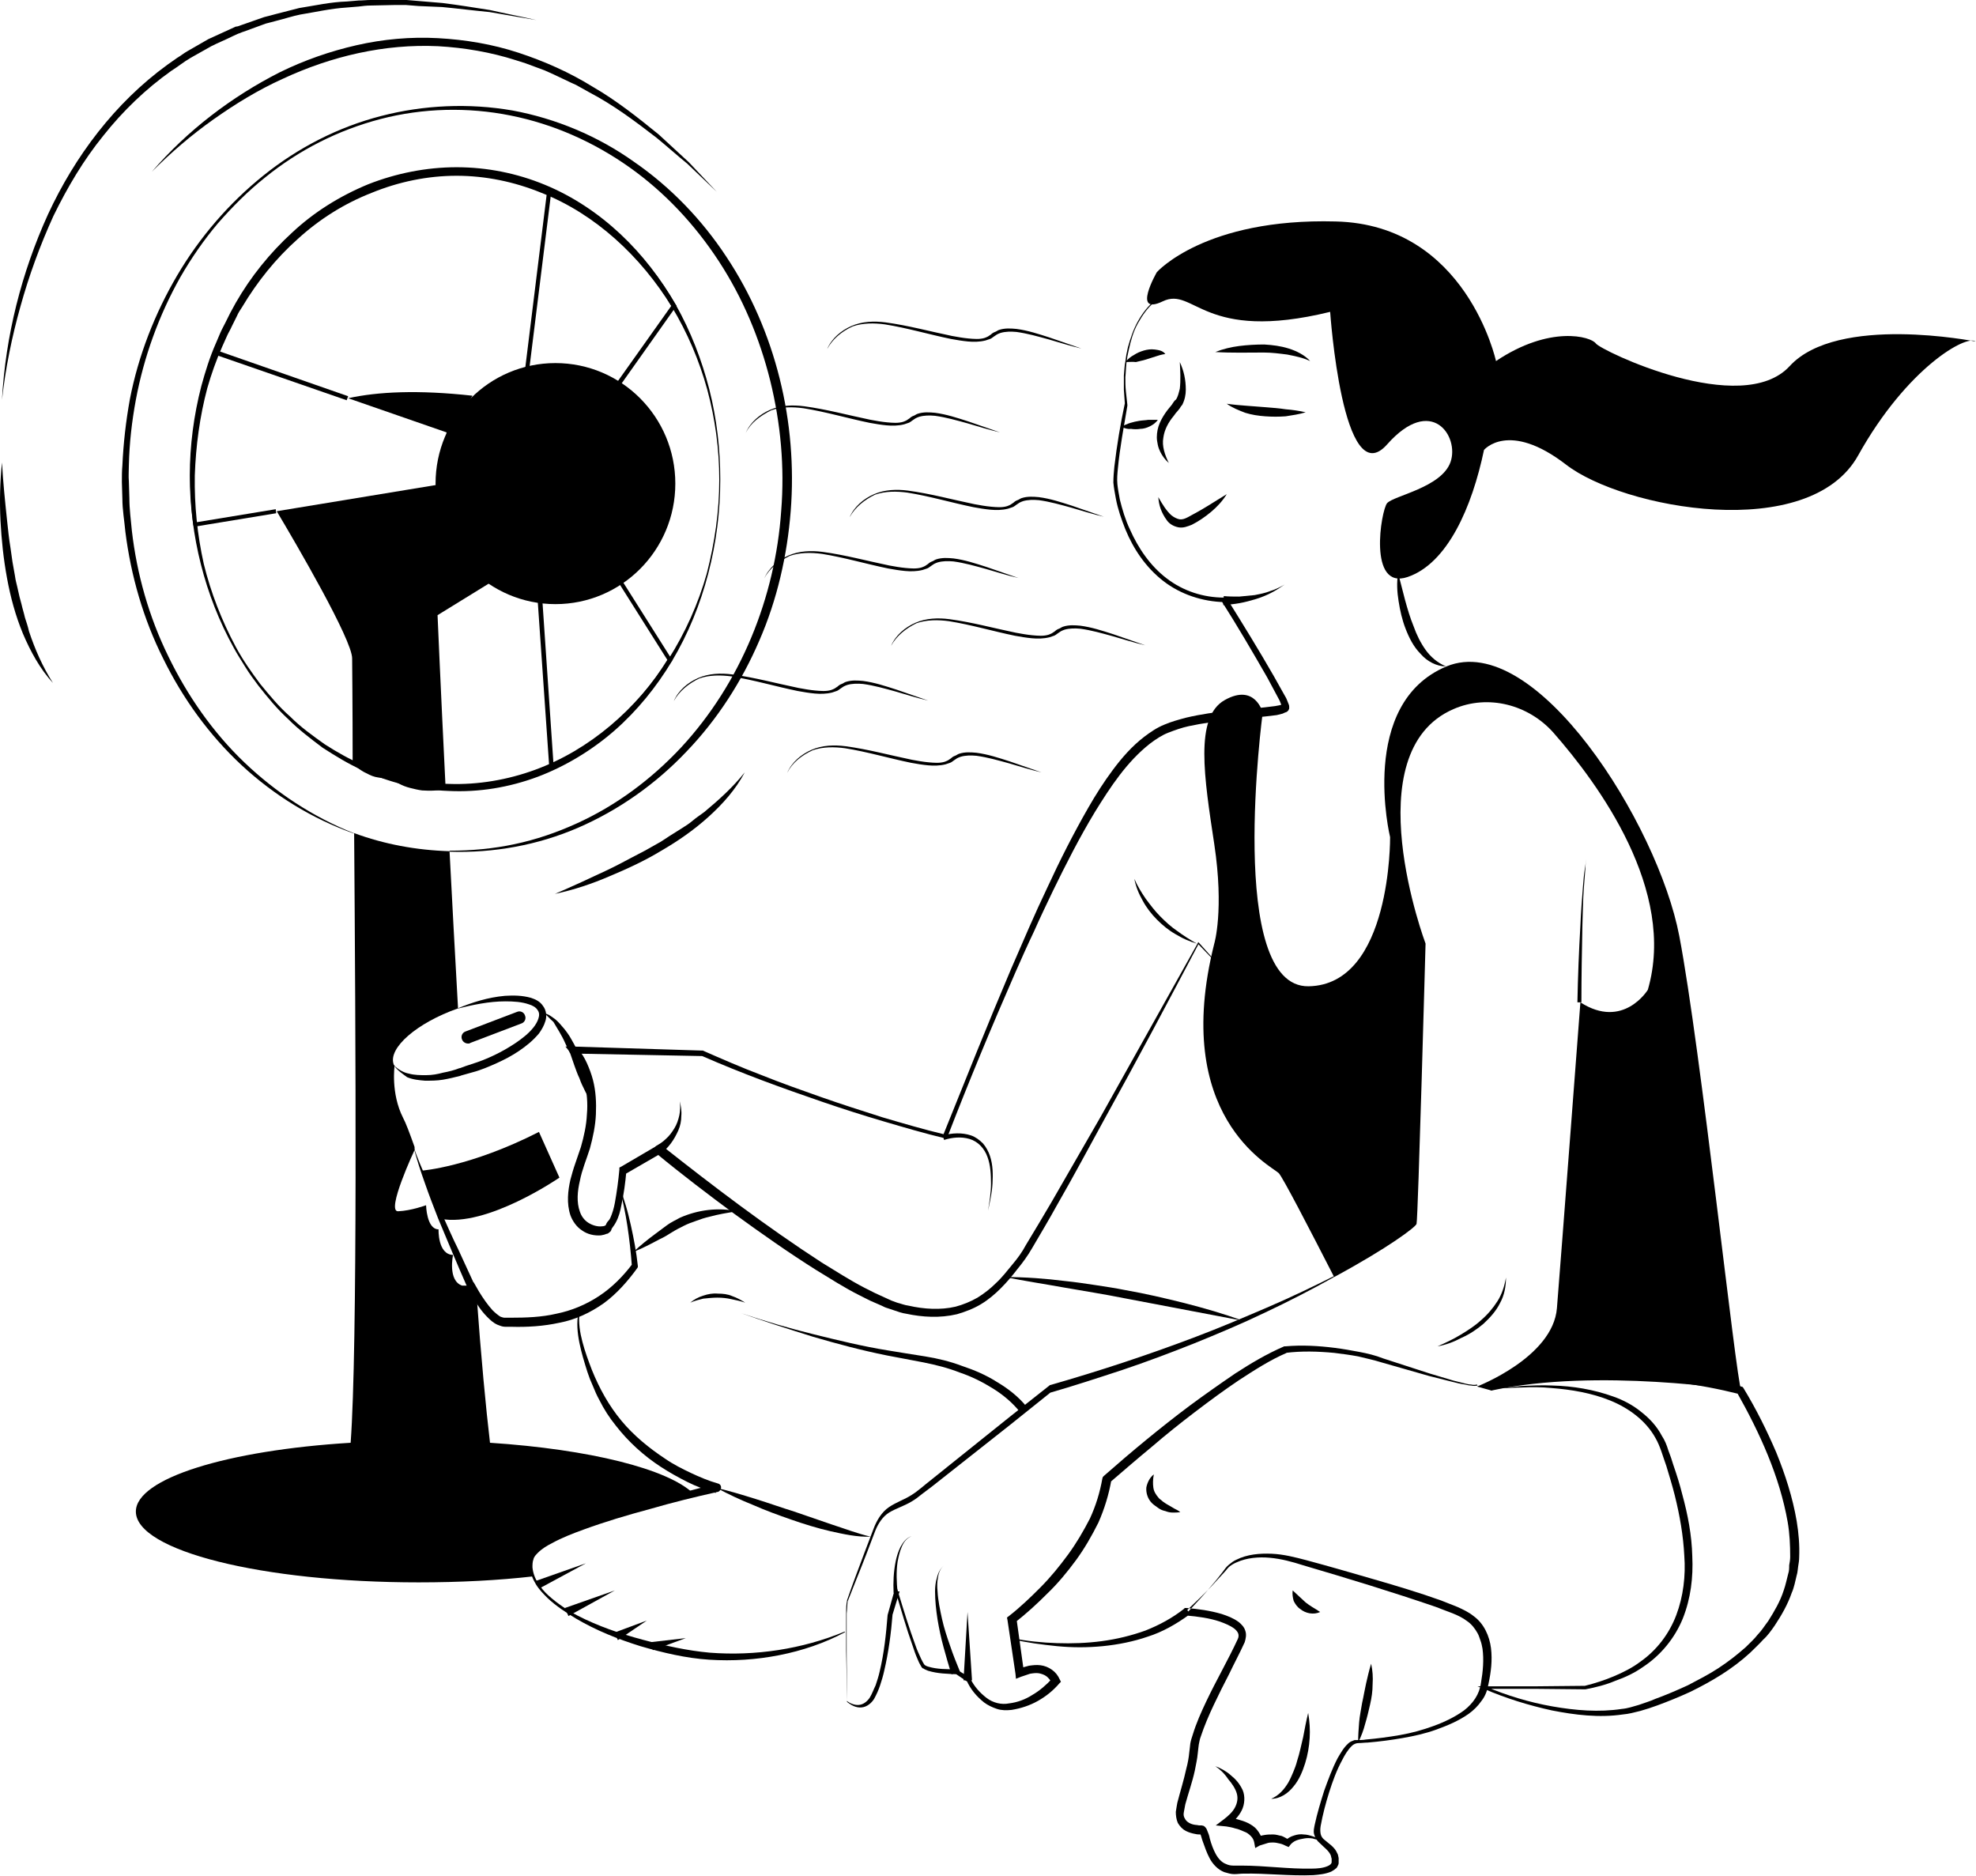 <svg width="276" height="262" viewBox="0 0 276 262" fill="none" xmlns="http://www.w3.org/2000/svg">
<path d="M62.372 60.381L48.628 55.612C52.744 54.7 58.395 54.42 66 55.261C66 55.261 62.372 60.591 62.163 67.253L62.372 60.381Z" fill="black"/>
<path d="M49.186 91.938C49.186 89.344 41.372 75.949 38.651 71.391L62.093 67.534C61.953 72.022 63.419 77.001 68.512 81.349L61.116 85.907C61.116 85.907 61.535 95.796 62.233 109.891C57.628 109.681 53.302 108.489 49.256 106.525C49.256 98.25 49.186 92.64 49.186 91.938Z" fill="black"/>
<path d="M74.302 217.819C74.163 218.591 74.233 219.362 74.512 220.133C69.628 220.694 64.186 220.975 58.465 220.975C36.628 220.975 18.977 216.557 18.977 211.087C18.977 206.458 31.744 202.531 48.977 201.479C49.953 188.225 49.674 144.465 49.465 116.343C53.651 117.886 58.116 118.728 62.791 118.868C63.139 125.74 63.558 133.244 63.977 140.818C58.186 142.852 54.209 146.358 54.977 148.602C54.977 148.672 55.047 148.743 55.116 148.813C55.116 148.813 54.558 152.67 56.302 156.106C56.651 156.737 57.209 158.21 57.907 160.174V160.594C57.907 160.594 53.861 169.22 55.605 169.15C57.419 169.08 59.512 168.308 59.512 168.308C59.512 168.308 59.581 171.675 61.256 171.675C61.256 171.675 61.116 175.181 63.279 175.251C63.279 175.251 62.512 178.828 64.535 179.529H65.581L65.791 179.319C66.07 179.81 66.279 180.23 66.558 180.721C67.186 189.487 67.884 196.781 68.442 201.479C82.326 202.391 93.279 205.126 96.837 208.562C89.861 210.315 74.93 214.453 74.302 217.819Z" fill="black"/>
<path d="M49.465 116.413C43.674 114.379 38.302 111.083 33.767 106.876C29.233 102.668 25.535 97.549 22.814 92.008C20.023 86.468 18.279 80.367 17.512 74.266C17.372 72.723 17.093 71.18 17.093 69.637L17.023 67.323C17.023 66.552 17.023 65.78 17.093 65.009C17.233 61.923 17.581 58.837 18.14 55.752C19.326 49.651 21.628 43.76 24.767 38.43C27.907 33.1 32.023 28.332 36.837 24.475C41.651 20.617 47.233 17.742 53.233 16.199C59.163 14.657 65.512 14.376 71.581 15.428C77.651 16.55 83.512 19.005 88.535 22.581C93.628 26.087 98.023 30.646 101.442 35.835C108.349 46.214 111.419 58.978 110.442 71.391C109.953 77.562 108.558 83.733 106.047 89.484C103.605 95.164 100.186 100.494 95.861 104.982C91.605 109.47 86.442 113.117 80.791 115.572C75.139 118.026 68.93 119.148 62.791 118.938V118.797C65.861 118.797 68.93 118.517 71.861 117.886C74.861 117.255 77.721 116.273 80.512 115.01C86.093 112.486 91.046 108.769 95.163 104.351C103.465 95.374 108.279 83.453 109.116 71.32C109.605 65.219 109.047 59.118 107.581 53.157C106.116 47.266 103.744 41.586 100.395 36.467C97.046 31.347 92.861 26.859 87.907 23.352C82.954 19.846 77.302 17.322 71.302 16.129C65.372 14.937 59.093 15.077 53.163 16.62C47.233 18.163 41.721 20.968 36.977 24.825C34.605 26.719 32.442 28.893 30.419 31.207C28.465 33.521 26.721 36.046 25.186 38.711C22.186 44.04 20.093 49.861 18.977 55.822C18.419 58.837 18.07 61.853 18 64.939C18 65.71 17.93 66.482 18 67.253L18.07 69.567C18.07 71.11 18.279 72.583 18.419 74.126C19.116 80.157 20.791 86.118 23.512 91.658C26.163 97.128 29.721 102.247 34.116 106.455C38.512 110.663 43.744 114.099 49.395 116.343L49.465 116.413Z" fill="black"/>
<path d="M49.395 106.525C50.023 106.596 50.512 106.736 51.07 106.876C51.349 106.946 51.628 107.016 51.837 107.157C52.116 107.227 52.326 107.367 52.605 107.507C53.093 107.788 53.581 108.138 54.07 108.349C54.558 108.559 55.116 108.629 55.744 108.699C56.302 108.699 56.861 108.77 57.419 108.84C57.977 108.91 58.535 108.98 59.093 109.05C60.209 109.26 61.256 109.541 62.372 109.962V110.102C61.256 110.453 60.07 110.453 58.953 110.382C58.395 110.312 57.837 110.172 57.279 110.032C56.721 109.892 56.163 109.681 55.674 109.401C55.186 109.12 54.628 108.91 54.07 108.77C53.512 108.629 52.953 108.629 52.395 108.489C51.837 108.349 51.349 108.068 50.791 107.788C50.302 107.507 49.814 107.157 49.395 106.736V106.525Z" fill="black"/>
<path d="M100.605 66.973C100.605 71.391 100.047 75.809 98.93 80.087C97.814 84.365 96.139 88.502 93.837 92.359L93.907 92.219V92.289L93.837 92.359C91.674 95.936 89.023 99.232 85.814 102.037C82.674 104.772 78.977 107.016 75.07 108.489C71.093 109.962 66.907 110.663 62.651 110.453C58.465 110.312 54.279 109.26 50.512 107.507C48.628 106.666 46.814 105.544 45.07 104.422C43.395 103.159 41.721 101.897 40.256 100.424C38.721 99.022 37.395 97.409 36.07 95.726C35.442 94.884 34.814 94.043 34.256 93.131C33.698 92.219 33.139 91.378 32.651 90.466C28.605 83.173 26.512 74.757 26.512 66.412C26.512 62.204 27.07 57.996 28.116 53.929C28.674 51.895 29.302 49.862 30.14 47.968L30.767 46.495C30.977 46.005 31.256 45.514 31.465 45.093L32.163 43.69C32.442 43.199 32.651 42.779 32.93 42.288C35.023 38.641 37.674 35.345 40.814 32.47C43.884 29.595 47.512 27.35 51.419 25.737C55.326 24.195 59.581 23.353 63.767 23.353C68.023 23.353 72.209 24.195 76.116 25.808C80.023 27.421 83.581 29.805 86.651 32.68C89.721 35.555 92.302 38.922 94.395 42.568L94.465 42.638V42.709L94.395 42.568C96.488 46.285 98.023 50.282 99.07 54.35C100.116 58.487 100.605 62.695 100.605 66.973ZM100.465 66.973C100.465 62.765 99.907 58.557 98.791 54.42C97.674 50.352 96 46.425 93.837 42.849L93.767 42.779V42.709L93.837 42.849C91.674 39.342 89.023 36.116 85.954 33.381C82.884 30.646 79.395 28.402 75.628 26.93C71.861 25.387 67.814 24.545 63.767 24.545C59.721 24.545 55.674 25.387 51.907 26.93C48.139 28.402 44.651 30.576 41.581 33.381C38.512 36.116 35.93 39.342 33.837 42.849C33.558 43.27 33.279 43.69 33.07 44.181L32.372 45.584C32.163 46.075 31.884 46.495 31.674 46.986L31.047 48.389C30.209 50.282 29.512 52.246 28.953 54.21C27.907 58.137 27.349 62.274 27.209 66.412C27.14 70.549 27.558 74.687 28.465 78.754C29.442 82.752 30.977 86.679 32.93 90.326C33.907 92.149 35.093 93.832 36.349 95.515C37.674 97.128 39 98.741 40.535 100.074C42 101.546 43.674 102.738 45.349 103.931C47.093 105.053 48.837 106.034 50.791 106.876C54.558 108.489 58.605 109.401 62.721 109.471C66.767 109.611 70.884 108.91 74.721 107.507C82.395 104.702 88.884 99.022 93.349 92.079L93.279 92.219V92.149L93.349 92.079C95.721 88.362 97.535 84.295 98.721 80.087C99.837 75.739 100.465 71.391 100.465 66.973Z" fill="black"/>
<path d="M77.581 84.365C86.829 84.365 94.326 76.829 94.326 67.534C94.326 58.239 86.829 50.703 77.581 50.703C68.334 50.703 60.837 58.239 60.837 67.534C60.837 76.829 68.334 84.365 77.581 84.365Z" fill="black"/>
<path d="M161.302 42.147C160.326 42.919 159.558 44.041 158.93 45.163C158.302 46.285 157.953 47.547 157.674 48.809L157.465 49.791L157.326 50.773C157.256 51.404 157.256 52.035 157.186 52.666C157.186 53.298 157.186 53.929 157.256 54.63L157.465 56.523V56.594V56.664C156.977 59.609 156.419 62.484 156.14 65.43C156.07 66.131 156 66.903 156.07 67.604C156.14 68.305 156.279 69.006 156.419 69.778C156.767 71.18 157.186 72.583 157.814 73.915C159 76.58 160.674 79.035 162.977 80.788C165.279 82.541 168.07 83.453 171 83.453H171.279L171.419 83.663C173.651 87.24 175.814 90.746 177.907 94.393C178.395 95.305 178.953 96.216 179.442 97.128C179.581 97.338 179.721 97.619 179.791 97.829L179.93 98.18C180 98.32 180.07 98.531 180.07 98.671V98.741C180.07 98.811 180.07 98.881 180.07 98.951C180 99.091 180 99.162 179.93 99.232C179.791 99.372 179.721 99.442 179.651 99.442C179.442 99.512 179.302 99.582 179.163 99.653C178.884 99.723 178.605 99.793 178.326 99.863C176.233 100.143 174.14 100.284 172.116 100.494C170.093 100.704 168 100.985 166.046 101.406C165.07 101.616 164.093 101.967 163.186 102.317C162.279 102.668 161.442 103.229 160.605 103.86C157.395 106.385 155.093 109.891 152.93 113.398C150.767 116.974 148.884 120.691 147.07 124.408C146.163 126.301 145.256 128.195 144.419 130.088C143.512 131.982 142.674 133.875 141.837 135.769C138.488 143.413 135.279 151.127 132.279 158.911L132.209 159.051L132.07 158.981C129.14 158.28 126.279 157.438 123.419 156.597C120.558 155.755 117.698 154.844 114.837 153.862C111.977 152.88 109.186 151.898 106.395 150.846C103.605 149.794 100.814 148.672 98.093 147.48H98.233L80.233 147.13L80.581 146.358C81.209 146.989 81.628 147.691 81.977 148.462C82.326 149.233 82.605 150.005 82.814 150.776C83.233 152.389 83.302 154.002 83.233 155.615C83.163 157.228 82.814 158.841 82.395 160.384C81.907 161.927 81.279 163.399 81 164.872C80.651 166.345 80.512 167.888 81 169.22C81.209 169.851 81.628 170.412 82.186 170.763C82.744 171.113 83.442 171.324 84.07 171.254C84.419 171.254 84.628 171.113 84.628 171.043C84.698 170.833 84.837 170.623 84.977 170.482C85.116 170.342 85.186 170.202 85.256 170.062C85.535 169.43 85.744 168.729 85.884 167.958C86.163 166.415 86.372 164.872 86.512 163.329V163.049L86.791 162.908L91.814 159.963L92.163 159.753L92.512 160.033C99.698 165.714 107.093 171.324 114.767 176.303C116.721 177.495 118.674 178.757 120.698 179.809L122.233 180.581L123.767 181.282C124.047 181.422 124.256 181.492 124.535 181.633L125.302 181.913C125.86 182.054 126.349 182.264 126.907 182.334C129.07 182.825 131.372 182.965 133.465 182.474C134.512 182.194 135.558 181.773 136.535 181.212C137.442 180.651 138.349 179.95 139.116 179.178C139.953 178.407 140.651 177.495 141.349 176.654C142.116 175.742 142.744 174.9 143.302 173.848C144.488 171.885 145.674 169.921 146.86 167.888C149.163 163.89 151.465 159.893 153.767 155.896L167.302 131.701L167.372 131.561L167.442 131.631L169.395 133.805L169.326 133.875L167.302 131.771H167.442C163.116 139.976 158.791 148.111 154.326 156.176C152.093 160.244 149.93 164.311 147.628 168.308C146.512 170.342 145.326 172.306 144.14 174.339C143.581 175.321 142.814 176.373 142.116 177.215C141.419 178.126 140.651 179.038 139.814 179.88C138.977 180.721 138.07 181.492 137.023 182.124C135.977 182.755 134.86 183.176 133.674 183.526C131.302 184.087 128.86 183.947 126.558 183.456C126 183.386 125.442 183.176 124.814 182.965L123.977 182.685C123.698 182.615 123.419 182.474 123.14 182.334L121.535 181.633L120 180.861C117.907 179.809 115.953 178.547 114 177.355C110.093 174.9 106.326 172.236 102.558 169.501C98.861 166.766 95.163 163.96 91.605 161.015L92.302 161.085L87.209 164.03L87.488 163.54C87.349 165.153 87.139 166.695 86.791 168.308C86.651 169.08 86.442 169.921 86.023 170.693C85.814 171.113 85.535 171.394 85.395 171.674V171.745C85.395 171.815 85.326 171.815 85.326 171.885C85.256 172.025 85.186 172.025 85.116 172.095C84.977 172.236 84.837 172.306 84.698 172.306C84.419 172.446 84.209 172.446 83.93 172.516C83.023 172.586 82.046 172.376 81.279 171.815C80.512 171.324 79.954 170.482 79.674 169.711C79.116 168.028 79.326 166.275 79.674 164.732C79.884 163.96 80.093 163.189 80.372 162.418C80.651 161.646 80.861 160.945 81.139 160.173C81.558 158.701 81.907 157.158 81.977 155.615C82.116 154.072 81.977 152.529 81.628 151.057C81.488 150.285 81.209 149.584 80.861 148.883C80.581 148.181 80.163 147.55 79.674 146.989L78.977 146.148H80.023L98.023 146.709H98.093H98.163C100.884 147.901 103.605 149.093 106.395 150.145C109.186 151.267 111.977 152.249 114.767 153.231C117.558 154.213 120.419 155.124 123.279 156.036C126.14 156.877 129 157.719 131.93 158.42L131.721 158.56C134.86 150.776 137.93 143.062 141.209 135.348C142.884 131.491 144.488 127.704 146.302 123.917C148.047 120.13 149.93 116.413 152.023 112.767C153.07 110.943 154.186 109.19 155.442 107.507C156.698 105.824 158.093 104.211 159.837 102.878C160.674 102.247 161.581 101.616 162.628 101.195C163.605 100.775 164.651 100.494 165.698 100.214C167.791 99.723 169.814 99.442 171.907 99.232C174 99.021 176.093 98.881 178.116 98.601C178.395 98.531 178.605 98.531 178.814 98.46C178.884 98.46 179.023 98.39 179.093 98.39C179.093 98.39 179.093 98.46 179.023 98.46V98.531C179.023 98.531 179.023 98.531 179.023 98.601C179.023 98.531 178.953 98.46 178.953 98.39L178.814 98.04C178.744 97.829 178.605 97.619 178.465 97.338C177.977 96.427 177.488 95.515 177 94.603C174.907 90.957 172.814 87.38 170.581 83.874L171 84.084C168 84.014 164.93 83.032 162.488 81.139C160.046 79.245 158.302 76.65 157.186 73.915C156.628 72.513 156.14 71.11 155.86 69.638C155.721 68.866 155.581 68.165 155.512 67.394C155.512 66.622 155.581 65.851 155.651 65.149C156 62.204 156.488 59.259 157.116 56.313V56.383L156.977 54.42C156.977 53.788 156.977 53.087 156.977 52.456C157.047 51.825 157.047 51.124 157.186 50.492L157.326 49.511L157.535 48.529C157.884 47.267 158.302 46.004 158.93 44.882C159.558 43.76 160.395 42.638 161.442 41.867L161.302 42.147Z" fill="black"/>
<path d="M91.535 160.104C92.023 159.823 92.581 159.472 93 159.052C93.488 158.631 93.837 158.14 94.186 157.579C94.535 157.018 94.744 156.387 94.884 155.756C95.023 155.124 95.023 154.423 94.954 153.792C95.093 154.423 95.233 155.124 95.163 155.826C95.163 156.527 95.023 157.228 94.744 157.859C94.465 158.491 94.116 159.122 93.698 159.683C93.279 160.244 92.791 160.735 92.163 161.226L91.535 160.104Z" fill="black"/>
<path d="M131.721 158.56C132.977 158.21 134.372 158.14 135.628 158.56C136.256 158.771 136.814 159.192 137.302 159.682C137.721 160.173 138.07 160.804 138.279 161.436C138.698 162.698 138.698 164.03 138.628 165.293C138.558 166.555 138.279 167.817 138 169.08C138.209 167.817 138.419 166.555 138.419 165.293C138.419 164.03 138.349 162.698 137.93 161.576C137.512 160.384 136.605 159.402 135.419 159.051C134.233 158.701 132.977 158.841 131.86 159.192L131.721 158.56Z" fill="black"/>
<path d="M158.442 122.725C158.86 123.706 159.419 124.618 160.046 125.53C160.674 126.371 161.302 127.213 162.07 127.984C162.837 128.756 163.605 129.457 164.442 130.018C165.279 130.649 166.186 131.21 167.163 131.771C166.674 131.631 166.116 131.421 165.628 131.21C165.14 131 164.651 130.719 164.163 130.439C163.186 129.878 162.349 129.176 161.581 128.405C160.814 127.634 160.116 126.722 159.628 125.81C159.07 124.828 158.651 123.847 158.442 122.725Z" fill="black"/>
<path d="M234.558 130.719C231.558 115.011 214.465 87.941 202.047 93.06C189.628 98.25 194.163 116.904 194.163 116.904C194.163 116.904 194.372 137.522 182.791 137.732C171.209 137.943 176.372 99.512 176.372 99.512C176.372 99.512 175.326 95.374 171.07 97.759C166.814 100.143 168.209 108.629 169.605 117.886C171 127.143 169.605 131.771 169.605 131.771C163.535 155.895 177.488 162.768 178.605 163.82C179.163 164.381 182.93 171.674 186.349 178.337C193.884 174.269 197.791 171.324 197.86 170.903C198.07 170.061 199.116 131.771 199.116 131.771C199.116 131.771 189.07 105.052 203.023 99.021C207.837 96.917 213.488 98.39 216.977 102.317C223.256 109.47 234.209 124.338 230.163 138.223C230.163 138.223 226.744 143.833 220.744 139.976C220.744 139.976 218.023 175.812 217.465 182.684C216.907 189.557 206.302 193.625 206.302 193.625L208.326 194.186C223.116 190.96 243.209 194.186 243.209 194.186C242.442 192.432 237.558 146.428 234.558 130.719Z" fill="black"/>
<path d="M186.209 178.407C183.07 180.16 179.93 181.773 176.651 183.316C173.442 184.859 170.093 186.261 166.814 187.594C163.465 188.926 160.116 190.188 156.767 191.31C153.349 192.432 149.93 193.555 146.512 194.536L146.721 194.466L141.209 198.884L135.698 203.232L130.186 207.58L128.791 208.632C128.372 208.983 127.814 209.404 127.326 209.684C126.279 210.315 125.093 210.666 124.186 211.227C123.279 211.788 122.651 212.77 122.233 213.822L120.977 217.118C120.14 219.292 119.233 221.466 118.395 223.64C118.326 224.131 118.326 224.762 118.256 225.323V227.076V230.582C118.256 232.967 118.326 235.281 118.326 237.665L118.256 237.525C118.744 237.876 119.372 238.156 120 238.086C120.628 238.016 121.116 237.595 121.465 237.104C121.814 236.543 122.023 235.912 122.302 235.351C122.512 234.72 122.721 234.089 122.86 233.458C123.488 230.863 123.767 228.198 123.977 225.533L124.884 222.307L125.163 221.396L125.442 222.307C126.209 224.832 126.977 227.356 127.884 229.811C128.093 230.442 128.372 231.003 128.651 231.634C128.791 231.915 128.93 232.195 129.07 232.406C129.14 232.546 129.419 232.686 129.698 232.756C130.884 233.107 132.209 233.107 133.465 233.107H133.605L133.674 233.177L135.419 234.229L135.488 234.299L135.558 234.439C136.047 235.491 136.884 236.403 137.791 237.104C138.698 237.806 139.884 238.086 140.93 237.876C142.116 237.735 143.233 237.315 144.209 236.684C145.186 236.123 146.163 235.281 146.93 234.439L146.86 234.93C146.721 234.65 146.442 234.299 146.163 234.089C145.884 233.878 145.465 233.738 145.116 233.668C144.698 233.598 144.279 233.668 143.86 233.738C143.651 233.808 143.442 233.878 143.233 233.949L142.605 234.159L141.907 234.439L141.837 233.738L140.721 226.234L140.651 225.884L140.93 225.673C142.465 224.481 143.93 223.079 145.326 221.676C146.721 220.273 147.977 218.731 149.163 217.118C150.349 215.505 151.326 213.822 152.233 212.068C153.07 210.245 153.628 208.422 153.977 206.458L154.047 206.248L154.186 206.108C158.093 202.671 162.07 199.375 166.186 196.29C168.279 194.747 170.372 193.274 172.535 191.801C174.698 190.399 176.93 189.066 179.372 188.014H179.442H179.512C181.884 187.804 184.186 187.944 186.419 188.225C187.535 188.365 188.721 188.575 189.837 188.786C190.954 188.996 192.14 189.277 193.186 189.697C195.349 190.399 197.512 191.1 199.674 191.801C200.791 192.152 201.837 192.432 202.954 192.783C203.512 192.923 204.07 193.064 204.628 193.204C204.907 193.274 205.186 193.344 205.465 193.344C205.744 193.414 206.023 193.414 206.302 193.344L206.372 193.484C206.093 193.555 205.744 193.555 205.465 193.484C205.186 193.484 204.907 193.414 204.628 193.344C204.07 193.274 203.512 193.134 202.954 192.994C201.837 192.713 200.721 192.432 199.605 192.152C197.372 191.521 195.209 190.89 192.977 190.258C191.86 189.908 190.814 189.697 189.698 189.417C188.581 189.207 187.465 189.066 186.349 188.926C184.116 188.716 181.814 188.646 179.581 188.926H179.721C177.419 189.908 175.256 191.31 173.093 192.713C171 194.116 168.907 195.658 166.884 197.201C164.86 198.744 162.837 200.357 160.884 202.04C158.93 203.653 156.977 205.336 155.023 207.019L155.233 206.669C154.884 208.702 154.256 210.736 153.419 212.629C152.512 214.453 151.465 216.276 150.279 217.889C149.093 219.502 147.767 221.115 146.302 222.518C144.837 223.99 143.372 225.323 141.767 226.585L141.977 226.024L143.023 233.528L142.256 233.107L142.953 232.826C143.233 232.756 143.442 232.686 143.721 232.616C144.209 232.546 144.767 232.476 145.326 232.546C145.884 232.616 146.442 232.826 146.93 233.177C147.419 233.528 147.767 233.949 148.047 234.58L148.186 234.86L147.977 235.071C147.07 236.123 146.093 236.894 144.977 237.525C143.86 238.156 142.605 238.577 141.279 238.787C140.581 238.858 139.884 238.858 139.256 238.647C138.628 238.437 138 238.156 137.442 237.735C136.395 236.894 135.558 235.912 135 234.65L135.14 234.86L133.465 233.738L133.674 233.808C132.349 233.738 131.023 233.738 129.628 233.317C129.488 233.247 129.279 233.177 129.14 233.107C129.07 233.037 128.93 232.967 128.86 232.967C128.791 232.897 128.721 232.826 128.651 232.686C128.442 232.336 128.302 232.055 128.163 231.704C127.884 231.073 127.674 230.442 127.465 229.811C126.558 227.286 125.86 224.762 125.093 222.237H125.651L124.674 225.463V225.393C124.465 228.058 124.116 230.723 123.488 233.387C123.349 234.019 123.14 234.72 122.93 235.351C122.721 235.982 122.442 236.613 122.093 237.245C121.744 237.806 121.116 238.367 120.349 238.437C119.581 238.507 118.953 238.156 118.395 237.735L118.326 237.665V237.595L118.186 230.512V227.006V225.253C118.186 224.621 118.186 224.131 118.326 223.429C119.093 221.185 119.93 219.011 120.767 216.767L122.023 213.471C122.442 212.349 123.14 211.157 124.186 210.456C125.233 209.754 126.349 209.404 127.326 208.772C128.233 208.211 129.14 207.37 130.047 206.669L135.558 202.25L141.07 197.832L146.581 193.484L146.651 193.414H146.721C153.558 191.451 160.395 189.207 167.023 186.682C170.372 185.42 173.651 184.017 176.93 182.615C180.209 181.212 183.419 179.669 186.628 178.056L186.209 178.407Z" fill="black"/>
<path d="M220.326 139.976C220.395 136.4 220.535 132.823 220.744 129.247C220.814 127.493 220.953 125.67 221.093 123.917C221.163 123.005 221.233 122.164 221.372 121.252C221.442 120.831 221.512 120.34 221.581 119.92C221.651 119.709 221.651 119.499 221.721 119.288L221.93 118.657L221.721 119.288C221.651 119.499 221.651 119.709 221.581 119.92C221.512 120.34 221.442 120.831 221.442 121.252C221.372 122.164 221.302 123.005 221.233 123.917C221.093 125.67 221.093 127.493 221.023 129.247C220.953 132.823 220.884 136.4 220.884 139.976H220.326Z" fill="black"/>
<path d="M200.791 188.014C201.907 187.523 202.953 187.033 204 186.401C205.046 185.77 206.023 185.139 206.86 184.368C207.767 183.596 208.535 182.685 209.163 181.703C209.791 180.721 210.139 179.599 210.349 178.407C210.349 179.599 210.139 180.861 209.512 181.983C208.953 183.105 208.116 184.017 207.209 184.859C206.302 185.63 205.256 186.331 204.14 186.822C203.093 187.383 201.977 187.804 200.791 188.014Z" fill="black"/>
<path d="M208.256 194.116C208.326 194.116 208.256 194.045 208.256 194.116L208.465 194.046L208.744 193.975L209.302 193.905L210.349 193.765C211.047 193.695 211.744 193.625 212.512 193.555C213.977 193.484 215.372 193.414 216.837 193.484C219.698 193.555 222.628 194.046 225.349 195.027C226.744 195.518 228.07 196.219 229.186 197.131C230.372 198.043 231.419 199.165 232.116 200.497C232.535 201.128 232.814 201.83 233.023 202.531C233.302 203.232 233.512 203.863 233.721 204.565C234.209 205.967 234.628 207.3 234.977 208.702C235.744 211.507 236.302 214.383 236.372 217.328C236.512 220.274 236.163 223.219 235.047 226.024C233.93 228.759 231.977 231.143 229.535 232.756C228.349 233.598 227.023 234.229 225.628 234.72C224.302 235.281 222.907 235.632 221.442 235.912L214.395 235.842C212.023 235.842 209.721 235.842 207.349 235.842L207.419 235.491C210.419 236.754 213.628 237.736 216.837 238.297C220.047 238.858 223.326 239.138 226.535 238.647C227.372 238.577 228.14 238.297 228.907 238.086C229.674 237.806 230.442 237.595 231.209 237.245C232.744 236.684 234.209 236.052 235.744 235.351C237.209 234.58 238.605 233.878 240 232.967C241.395 232.055 242.651 231.073 243.837 230.021C244.395 229.46 245.023 228.899 245.512 228.268C246.07 227.707 246.488 227.006 246.977 226.375C247.814 225.042 248.651 223.64 249.14 222.097C249.419 221.325 249.558 220.554 249.767 219.783C249.907 219.362 249.907 219.011 249.907 218.59C249.977 218.17 250.047 217.819 250.047 217.398C250.047 215.785 249.977 214.172 249.698 212.559C248.581 206.178 245.791 200.077 242.581 194.396L242.93 194.677C240.14 193.975 237.209 193.414 234.349 193.064C231.419 192.713 228.558 192.433 225.628 192.362C222.698 192.222 219.767 192.433 216.837 192.643L214.674 192.853C213.977 192.923 213.209 193.064 212.512 193.204L211.395 193.414L210.349 193.625C209.721 193.835 209.023 193.975 208.256 194.116ZM208.186 194.186C209.512 193.835 211.047 193.204 212.512 192.994C213.209 192.853 213.977 192.713 214.674 192.573L216.837 192.222C219.767 191.801 222.698 191.661 225.628 191.661C228.558 191.661 231.558 191.801 234.488 192.152C237.419 192.503 240.349 192.923 243.209 193.625L243.419 193.695L243.558 193.905C245.302 196.781 246.767 199.726 248.093 202.812C249.349 205.897 250.395 209.123 250.954 212.419C251.233 214.102 251.372 215.785 251.302 217.468C251.302 217.889 251.233 218.31 251.163 218.731C251.093 219.151 251.093 219.572 250.954 219.993C250.744 220.835 250.605 221.676 250.256 222.448C249.698 224.06 248.86 225.533 247.884 227.006C247.395 227.707 246.907 228.408 246.279 228.969C245.721 229.601 245.093 230.162 244.465 230.793C241.953 233.107 239.093 234.79 236.093 236.263C234.558 236.964 233.023 237.595 231.488 238.156C230.721 238.437 229.884 238.717 229.116 238.928C228.279 239.138 227.512 239.348 226.674 239.419C223.326 239.909 219.977 239.489 216.767 238.858C213.558 238.156 210.349 237.174 207.279 235.842L206.372 235.491H207.349C209.721 235.491 212.023 235.491 214.395 235.491L221.442 235.421H221.372C222.767 235.071 224.093 234.65 225.419 234.089C226.744 233.528 228 232.897 229.116 232.055C231.419 230.442 233.163 228.128 234.14 225.533C235.116 222.938 235.465 220.063 235.256 217.258C235.116 214.453 234.628 211.648 233.93 208.843C233.581 207.44 233.163 206.108 232.744 204.705C232.256 203.373 231.907 201.97 231.209 200.778C229.884 198.393 227.512 196.64 224.93 195.588C222.349 194.536 219.488 194.046 216.698 193.835C215.302 193.695 213.837 193.695 212.442 193.765C211.744 193.765 211.047 193.835 210.279 193.835L209.233 193.905L208.674 193.975H208.395H208.256H208.186C208.256 194.186 208.186 194.186 208.186 194.186Z" fill="black"/>
<path d="M88.465 174.83C89.442 173.919 90.488 173.077 91.535 172.306C92.093 171.885 92.581 171.534 93.139 171.113C93.698 170.693 94.326 170.412 94.954 170.062C97.465 168.94 100.326 168.589 102.977 169.15C101.651 169.36 100.326 169.571 99.07 169.921C98.442 170.062 97.814 170.272 97.256 170.482C96.628 170.693 96.07 170.903 95.512 171.184C94.954 171.464 94.395 171.745 93.837 172.095C93.279 172.446 92.721 172.797 92.093 173.077C90.907 173.708 89.721 174.339 88.465 174.83Z" fill="black"/>
<path d="M118.046 227.918C115.186 229.46 112.046 230.512 108.837 231.144C105.628 231.775 102.349 231.985 99.07 231.775C95.791 231.564 92.581 230.793 89.442 229.881C86.302 228.899 83.302 227.707 80.442 226.024C79.046 225.183 77.651 224.271 76.465 223.149C75.907 222.588 75.279 221.957 74.86 221.255C74.442 220.554 74.093 219.783 74.023 218.871C74.023 218.45 74.023 218.03 74.163 217.609C74.302 217.188 74.581 216.837 74.93 216.557C75.558 215.926 76.256 215.505 76.953 215.084C78.349 214.243 79.884 213.611 81.349 212.98C87.419 210.526 93.698 208.843 99.977 207.23V208.492C98.581 208.071 97.256 207.58 96 206.949C94.744 206.318 93.488 205.617 92.302 204.845C89.93 203.303 87.767 201.339 86.023 199.095C85.116 197.973 84.349 196.781 83.721 195.518C83.372 194.887 83.093 194.256 82.814 193.555L82.395 192.573L82.046 191.591C81.628 190.259 81.209 188.926 80.93 187.524C80.651 186.121 80.512 184.718 80.791 183.316H80.93C80.791 184.718 81 186.051 81.349 187.383C81.698 188.716 82.186 190.048 82.674 191.311C83.721 193.905 85.046 196.29 86.791 198.394C88.535 200.497 90.698 202.251 92.93 203.723C94.046 204.495 95.302 205.126 96.488 205.687C97.674 206.248 99 206.809 100.256 207.16C100.605 207.23 100.814 207.58 100.674 207.931C100.605 208.141 100.395 208.352 100.186 208.352C97.046 209.053 93.907 209.824 90.767 210.736C87.628 211.578 84.558 212.489 81.488 213.611C79.953 214.172 78.488 214.733 77.093 215.505C76.395 215.856 75.698 216.276 75.139 216.837C74.86 217.118 74.581 217.398 74.512 217.749C74.372 218.1 74.372 218.52 74.372 218.871C74.442 219.642 74.721 220.414 75.139 221.045C75.558 221.746 76.046 222.307 76.674 222.868C77.86 223.92 79.186 224.832 80.651 225.603C83.512 227.076 86.581 228.128 89.721 228.97C92.86 229.811 96 230.512 99.139 230.793C105.488 231.284 112.046 230.302 117.977 227.848L118.046 227.918Z" fill="black"/>
<path d="M140.372 178.337C143.233 178.337 146.023 178.547 148.814 178.898C150.209 179.038 151.605 179.249 153 179.459C154.395 179.669 155.791 179.88 157.186 180.16C159.977 180.651 162.698 181.282 165.488 181.984C168.209 182.685 170.93 183.456 173.581 184.438C168 183.386 162.488 182.334 156.977 181.282C154.186 180.721 151.465 180.301 148.674 179.81C145.953 179.319 143.163 178.898 140.372 178.337Z" fill="black"/>
<path d="M100.116 207.791C101.93 208.211 103.744 208.772 105.558 209.333C107.372 209.894 109.116 210.526 110.93 211.087L116.233 212.91C117.977 213.471 119.791 214.172 121.605 214.593C119.721 214.663 117.837 214.242 115.953 213.822C114.14 213.401 112.326 212.84 110.512 212.209C108.698 211.577 106.953 210.946 105.209 210.175C103.465 209.474 101.791 208.702 100.116 207.791Z" fill="black"/>
<path d="M103.535 183.386C106.884 184.508 110.233 185.49 113.651 186.331C117.07 187.173 120.488 188.014 123.977 188.575C124.814 188.716 125.721 188.856 126.558 188.996L129.209 189.417C130.954 189.697 132.698 190.118 134.372 190.749C136.047 191.31 137.721 192.012 139.256 192.993C140.791 193.905 142.256 195.027 143.442 196.5L142.535 197.271C141.488 195.939 140.163 194.817 138.698 193.905C137.233 192.993 135.698 192.222 134.023 191.661C132.419 191.03 130.744 190.609 129 190.258L126.419 189.767C125.581 189.627 124.674 189.417 123.837 189.277C120.349 188.575 116.93 187.664 113.581 186.682C110.233 185.63 106.884 184.578 103.535 183.386Z" fill="black"/>
<path d="M180.558 222.097C181.256 222.728 181.814 223.289 182.372 223.78C182.651 223.99 182.93 224.201 183.279 224.411C183.628 224.621 183.977 224.832 184.395 225.112C183.488 225.533 182.372 225.323 181.605 224.691C181.186 224.411 180.907 223.99 180.698 223.569C180.558 223.078 180.488 222.588 180.558 222.097Z" fill="black"/>
<path d="M165.977 225.042C167.093 223.85 168.209 222.658 169.256 221.395C169.814 220.764 170.302 220.133 170.791 219.502C171 219.221 171.279 218.801 171.628 218.52C171.977 218.24 172.326 217.959 172.674 217.819C174.209 217.048 175.953 216.907 177.628 216.977C179.302 217.048 180.907 217.468 182.512 217.889C185.651 218.731 188.791 219.642 191.93 220.554C195.07 221.466 198.14 222.377 201.279 223.499L203.581 224.411C204.349 224.762 205.116 225.112 205.814 225.673C207.279 226.725 208.047 228.478 208.256 230.162C208.465 231.845 208.256 233.528 207.907 235.141C207.767 235.982 207.488 236.824 206.93 237.525C206.442 238.226 205.814 238.857 205.116 239.348C203.721 240.33 202.186 240.961 200.651 241.522C199.116 242.083 197.512 242.434 195.907 242.715C194.302 242.995 192.698 243.205 191.023 243.346C190.605 243.346 190.186 243.416 189.767 243.416C189.419 243.416 189.07 243.556 188.791 243.837C188.233 244.398 187.814 245.099 187.465 245.8C186.698 247.203 186.14 248.746 185.651 250.288C185.163 251.831 184.744 253.444 184.465 254.987C184.395 255.408 184.395 255.758 184.465 256.109C184.535 256.46 184.744 256.74 185.023 256.951C185.581 257.442 186.419 257.932 186.767 258.774C186.907 258.984 186.907 259.195 186.977 259.475C186.977 259.615 186.977 259.686 186.977 259.826C186.977 259.966 186.977 260.036 186.977 260.177C186.977 260.317 186.907 260.457 186.837 260.597C186.767 260.738 186.698 260.878 186.558 260.948C186.349 261.158 186.14 261.228 185.93 261.369C185.093 261.719 184.256 261.789 183.419 261.86C180.14 262 176.86 261.579 173.651 261.649C173.233 261.649 172.884 261.719 172.395 261.719C171.907 261.719 171.488 261.579 171 261.439C170.093 261.088 169.395 260.317 168.977 259.545C168.558 258.774 168.279 257.932 168 257.161C167.86 256.81 167.791 256.39 167.651 256.109C167.651 256.039 167.581 256.039 167.651 256.109C167.651 256.109 167.721 256.109 167.791 256.179H167.86H167.791H167.651C167.442 256.179 167.233 256.179 166.953 256.109C166.535 256.039 166.046 255.899 165.628 255.688C165.209 255.478 164.791 255.057 164.512 254.566C164.302 254.075 164.233 253.514 164.233 253.023C164.302 252.533 164.372 252.182 164.442 251.761C164.86 250.148 165.349 248.605 165.698 246.992C165.907 246.221 166.047 245.45 166.116 244.678L166.186 244.117L166.256 243.486C166.326 243.065 166.465 242.644 166.605 242.224C167.093 240.611 167.791 239.068 168.488 237.595C169.884 234.65 171.558 231.774 172.884 228.899C173.023 228.619 173.023 228.338 172.953 228.128C172.884 227.917 172.674 227.637 172.395 227.427C171.837 227.006 171.14 226.725 170.372 226.445C168.907 225.954 167.302 225.743 165.698 225.603L166.047 225.533C164.302 226.795 162.349 227.917 160.326 228.549C158.302 229.25 156.14 229.671 154.047 229.881C151.884 230.091 149.791 230.091 147.628 229.881C145.535 229.671 143.372 229.39 141.349 228.899V228.759C143.442 229.18 145.535 229.39 147.628 229.46C149.721 229.53 151.814 229.46 153.907 229.18C156 228.899 158.023 228.408 159.977 227.707C161.93 226.936 163.744 225.954 165.349 224.692L165.488 224.551H165.698C167.372 224.692 168.977 224.902 170.651 225.393C171.488 225.673 172.256 225.954 173.023 226.515C173.372 226.795 173.791 227.216 173.93 227.707C174.14 228.268 174 228.829 173.86 229.32C173.163 230.863 172.395 232.265 171.698 233.738C170.93 235.211 170.233 236.613 169.535 238.086C168.837 239.559 168.209 241.031 167.721 242.504C167.581 242.855 167.512 243.276 167.442 243.626L167.372 244.187L167.302 244.818C167.233 245.66 167.023 246.501 166.884 247.273C166.535 248.886 165.977 250.429 165.558 251.971C165.488 252.322 165.419 252.743 165.349 253.094C165.279 253.444 165.349 253.725 165.488 253.935C165.698 254.426 166.326 254.777 167.023 254.847C167.233 254.847 167.372 254.917 167.581 254.917H167.721C167.721 254.917 167.791 254.917 167.86 254.917C167.93 254.917 168.07 254.987 168.14 254.987C168.419 255.197 168.488 255.338 168.558 255.478C168.767 255.969 168.907 256.319 168.977 256.74C169.186 257.512 169.465 258.283 169.814 258.914C170.163 259.545 170.651 260.106 171.279 260.317C171.558 260.457 171.907 260.527 172.256 260.527C172.605 260.527 173.023 260.527 173.442 260.527C176.721 260.527 180 261.018 183.209 260.948C183.977 260.948 184.814 260.878 185.442 260.597C185.791 260.457 186 260.247 186 260.036V259.966V259.826V259.545C185.93 259.405 185.93 259.195 185.86 259.054C185.581 258.423 184.953 258.003 184.326 257.371C183.977 257.091 183.698 256.67 183.558 256.179C183.419 255.688 183.558 255.268 183.628 254.847C183.977 253.234 184.465 251.621 184.953 250.078C185.512 248.535 186.07 246.992 186.837 245.52C187.256 244.818 187.674 244.047 188.302 243.486C188.442 243.346 188.651 243.205 188.86 243.135C189 243.065 189.07 243.065 189.209 242.995C189.349 242.995 189.488 242.995 189.558 242.995C189.977 242.995 190.395 242.995 190.744 242.925C192.349 242.785 193.953 242.574 195.558 242.294C197.163 242.013 198.698 241.592 200.233 241.031C201.767 240.47 203.233 239.769 204.488 238.857C205.744 237.876 206.651 236.613 206.86 235C207.14 233.387 207.279 231.774 207.07 230.232C207 229.881 206.93 229.46 206.791 229.11C206.651 228.759 206.581 228.408 206.372 228.058C206.023 227.427 205.535 226.795 204.907 226.375C203.721 225.463 202.116 225.042 200.581 224.411C194.442 222.307 188.233 220.414 182.023 218.59C180.488 218.099 178.953 217.679 177.349 217.538C175.814 217.398 174.14 217.538 172.744 218.17C172.395 218.31 172.046 218.52 171.767 218.731C171.488 218.941 171.279 219.292 171 219.572C170.442 220.203 169.884 220.764 169.326 221.395C168.209 222.588 167.023 223.71 165.837 224.832L165.977 225.042Z" fill="black"/>
<path d="M169.744 246.642C170.512 246.922 171.279 247.343 171.907 247.904C172.605 248.465 173.163 249.096 173.581 250.008C173.93 250.849 173.86 251.971 173.442 252.813C173.023 253.654 172.326 254.356 171.698 254.847L171.419 253.795C171.907 253.865 172.395 253.935 172.884 254.075C173.372 254.215 173.86 254.356 174.279 254.566C174.698 254.777 175.186 255.057 175.535 255.478C175.884 255.899 176.233 256.46 176.302 257.021L175.465 256.6C175.884 256.389 176.233 256.319 176.651 256.249C177.07 256.179 177.419 256.179 177.837 256.179C178.256 256.179 178.605 256.319 179.023 256.389C179.372 256.53 179.721 256.74 180.07 256.95L179.512 257.021C179.93 256.67 180.279 256.46 180.767 256.319C181.186 256.179 181.674 256.109 182.093 256.179C182.512 256.179 183 256.319 183.419 256.46C183.628 256.53 183.837 256.6 184.046 256.74L184.605 257.021L183.977 256.88C183.767 256.88 183.558 256.81 183.349 256.74C182.93 256.67 182.512 256.67 182.163 256.74C181.744 256.81 181.395 256.88 181.046 257.021C180.698 257.161 180.349 257.441 180.209 257.652L180 257.932L179.651 257.792C179.372 257.652 179.093 257.512 178.744 257.441C178.465 257.371 178.116 257.301 177.837 257.301C177.488 257.301 177.209 257.301 176.86 257.441C176.581 257.512 176.233 257.652 175.953 257.722L175.326 258.073L175.186 257.301C175.116 256.95 174.977 256.67 174.698 256.389C174.419 256.109 174.14 255.899 173.721 255.758C173.372 255.618 172.953 255.408 172.535 255.338C172.116 255.197 171.698 255.127 171.279 255.057L169.814 254.917L170.93 254.075C171.558 253.584 172.116 253.093 172.465 252.462C172.814 251.831 172.953 251.13 172.744 250.429C172.535 249.727 172.046 249.026 171.558 248.465C171 247.623 170.372 247.062 169.744 246.642Z" fill="black"/>
<path d="M182.721 239.208C182.93 240.4 183 241.592 182.93 242.714C182.86 243.907 182.651 245.099 182.302 246.221C181.953 247.343 181.465 248.535 180.698 249.447C179.93 250.429 178.814 251.2 177.558 251.2C178.674 250.709 179.372 249.868 179.93 248.956C180.209 248.465 180.419 247.974 180.628 247.483C180.837 246.992 181.047 246.431 181.186 245.87C181.535 244.818 181.744 243.696 182.023 242.574C182.233 241.452 182.442 240.33 182.721 239.208Z" fill="black"/>
<path d="M189.698 243.346C189.698 242.364 189.767 241.452 189.837 240.54C189.907 239.629 190.116 238.717 190.256 237.805C190.465 236.894 190.605 235.982 190.814 235.07C191.023 234.159 191.233 233.247 191.512 232.335C191.721 233.247 191.791 234.229 191.721 235.211C191.721 236.193 191.581 237.104 191.372 238.016C191.163 238.928 190.953 239.839 190.674 240.751C190.465 241.592 190.116 242.504 189.698 243.346Z" fill="black"/>
<path d="M161.163 205.897C161.023 206.598 161.023 207.229 161.093 207.72C161.163 208.281 161.442 208.702 161.791 209.123C161.93 209.333 162.209 209.474 162.419 209.684C162.628 209.824 162.907 210.035 163.186 210.175C163.465 210.315 163.744 210.525 164.023 210.666C164.302 210.806 164.581 210.946 164.86 211.157C164.512 211.227 164.163 211.227 163.814 211.227C163.465 211.227 163.116 211.157 162.767 211.016C162.419 210.946 162.07 210.806 161.791 210.596C161.512 210.385 161.163 210.175 160.884 209.894C160.326 209.333 160.047 208.492 160.116 207.72C160.256 207.019 160.605 206.318 161.163 205.897Z" fill="black"/>
<path d="M96.419 181.913C96.907 181.493 97.535 181.142 98.233 180.932C98.861 180.721 99.558 180.581 100.256 180.651C100.953 180.651 101.651 180.721 102.279 181.002C102.907 181.212 103.535 181.563 104.093 181.913C103.465 181.703 102.837 181.563 102.14 181.422C101.512 181.282 100.884 181.212 100.186 181.212C99.558 181.212 98.93 181.282 98.233 181.352C97.674 181.493 97.046 181.633 96.419 181.913Z" fill="black"/>
<path d="M78.907 224.551L85.884 222.097L79.395 225.673L78.907 224.551Z" fill="black"/>
<path d="M74.861 220.765L81.837 218.31L75.349 221.816L74.861 220.765Z" fill="black"/>
<path d="M85.814 227.988L90.349 226.305L86.302 229.04L85.814 227.988Z" fill="black"/>
<path d="M90.907 229.32L95.791 228.759L91.186 230.442L90.907 229.32Z" fill="black"/>
<path d="M124.814 222.447C124.744 220.975 124.814 219.502 125.093 218.099C125.233 217.398 125.442 216.697 125.791 215.996C126.14 215.364 126.628 214.733 127.326 214.523C126.628 214.803 126.209 215.364 125.93 216.066C125.651 216.697 125.512 217.398 125.372 218.099C125.163 219.502 125.233 220.975 125.372 222.377L124.814 222.447Z" fill="black"/>
<path d="M132.907 233.808C132.488 232.546 132.14 231.284 131.791 230.021C131.442 228.759 131.163 227.427 130.953 226.164C130.744 224.832 130.605 223.499 130.605 222.237C130.605 221.606 130.674 220.905 130.884 220.273C131.023 219.642 131.372 219.011 131.86 218.59C131.372 219.011 131.093 219.642 131.023 220.273C130.884 220.905 130.884 221.536 130.953 222.237C131.023 223.499 131.302 224.832 131.581 226.094C131.86 227.356 132.279 228.619 132.698 229.811C133.116 231.073 133.605 232.265 134.093 233.458L132.907 233.808Z" fill="black"/>
<path d="M134.581 234.65L135.14 225.112L135.767 234.65H134.581Z" fill="black"/>
<path d="M55.047 148.813C55.674 149.374 56.372 149.795 57.14 149.935C57.907 150.145 58.744 150.145 59.512 150.145C60.349 150.145 61.116 150.005 61.884 149.795C62.651 149.654 63.488 149.444 64.186 149.163H64.256C65.302 148.743 66.419 148.462 67.465 148.041C68.512 147.621 69.558 147.13 70.535 146.569C71.512 146.008 72.488 145.377 73.326 144.675C74.163 143.974 74.93 143.132 75.209 142.221C75.349 141.8 75.349 141.379 75.07 141.029C74.861 140.678 74.372 140.397 73.884 140.257C72.907 139.907 71.721 139.836 70.605 139.836C68.302 139.836 66 140.327 63.767 140.888C65.93 139.977 68.163 139.275 70.535 139.065C71.721 138.995 72.907 138.995 74.163 139.345C74.791 139.556 75.419 139.836 75.837 140.468C76.326 141.099 76.395 141.94 76.186 142.571C75.977 143.273 75.628 143.834 75.279 144.325C74.861 144.815 74.442 145.236 73.954 145.657C73.046 146.428 72 147.13 70.954 147.691C69.907 148.252 68.791 148.743 67.744 149.163C67.186 149.374 66.628 149.584 66.07 149.724L64.326 150.215H64.395C63.558 150.426 62.721 150.636 61.884 150.776C61.047 150.917 60.209 150.917 59.372 150.917C58.535 150.847 57.698 150.776 56.861 150.426C56.302 150.005 55.535 149.514 55.047 148.813Z" fill="black"/>
<path d="M76.046 141.52C76.605 141.59 77.093 142.01 77.581 142.361C78 142.712 78.419 143.203 78.767 143.623C79.116 144.044 79.465 144.535 79.744 145.026C80.023 145.517 80.302 146.008 80.581 146.569L80.442 146.429L80.512 146.499L80.581 146.639C80.791 147.2 81 147.831 81.209 148.462C81.419 149.093 81.558 149.654 81.767 150.286C81.907 150.917 82.116 151.548 82.256 152.109C82.395 152.74 82.535 153.371 82.605 154.002C82.256 153.441 81.977 152.88 81.698 152.319C81.419 151.758 81.139 151.197 80.93 150.566C80.651 150.005 80.442 149.374 80.233 148.813C80.023 148.182 79.814 147.621 79.605 146.99L79.744 147.2L79.674 147.13L79.605 147.06C79.395 146.569 79.116 146.078 78.907 145.587C78.698 145.096 78.419 144.605 78.139 144.114C77.861 143.623 77.581 143.203 77.302 142.712C76.814 142.291 76.465 141.87 76.046 141.52Z" fill="black"/>
<path d="M65.372 145.727C65.023 145.727 64.674 145.517 64.535 145.166C64.326 144.675 64.605 144.184 65.023 144.044L72.209 141.309C72.698 141.098 73.186 141.379 73.326 141.8C73.535 142.291 73.256 142.782 72.837 142.922L65.651 145.657C65.651 145.727 65.512 145.727 65.372 145.727Z" fill="black"/>
<path d="M195.279 80.017L196.256 83.803C196.605 85.066 196.954 86.258 197.442 87.45C197.86 88.642 198.419 89.764 199.116 90.746C199.814 91.728 200.791 92.57 201.977 93.061C200.651 93.061 199.326 92.359 198.419 91.307C197.442 90.326 196.814 89.063 196.326 87.801C195.837 86.539 195.558 85.276 195.349 83.944C195.14 82.681 195.07 81.349 195.279 80.017Z" fill="black"/>
<path d="M161.581 38.01C161.581 38.01 158.023 44.181 162.419 42.077C166.814 39.973 168 47.898 185.791 43.55C185.791 43.55 187.535 69.077 193.744 62.064C199.954 55.051 203.86 60.942 202.605 64.518C201.349 68.095 194.651 69.217 193.744 70.269C192.907 71.251 191.023 82.471 196.605 80.578C202.186 78.684 205.605 70.83 207.279 62.835C207.279 62.835 210.698 58.698 218.721 64.869C226.674 71.04 252.698 75.879 259.535 63.607C266.372 51.334 274.674 46.706 275.93 47.687C275.93 47.687 256.674 43.83 249.977 51.124C243.279 58.417 223.605 48.95 222.907 47.968C222.209 46.986 216.488 45.373 208.954 50.422C208.954 50.422 204.837 31.348 186.558 30.927C168.279 30.436 161.581 38.01 161.581 38.01Z" fill="black"/>
<path d="M170.93 83.242C171.628 83.312 172.395 83.312 173.093 83.312C173.791 83.242 174.558 83.172 175.256 83.102C175.953 82.962 176.721 82.822 177.419 82.541C178.116 82.331 178.814 81.98 179.442 81.629C178.814 82.05 178.186 82.471 177.488 82.822C176.791 83.172 176.093 83.453 175.395 83.663C174.698 83.874 173.93 84.084 173.163 84.224C172.395 84.364 171.628 84.434 170.86 84.505L170.93 83.242Z" fill="black"/>
<path d="M157.186 50.562C157.535 50.142 157.953 49.791 158.372 49.581C158.791 49.3 159.279 49.09 159.767 48.95C160.256 48.809 160.744 48.739 161.302 48.809C161.791 48.879 162.419 48.95 162.767 49.44C162.209 49.511 161.791 49.651 161.372 49.791L160.046 50.212C159.628 50.352 159.14 50.422 158.651 50.562C158.233 50.492 157.744 50.562 157.186 50.562Z" fill="black"/>
<path d="M169.744 49.16C170.791 48.739 171.977 48.459 173.093 48.318C174.209 48.178 175.395 48.108 176.581 48.108C177.767 48.178 178.884 48.318 180 48.669C181.116 49.02 182.233 49.581 183 50.422C181.953 49.931 180.837 49.721 179.791 49.511C178.674 49.37 177.628 49.23 176.512 49.23C174.279 49.23 172.046 49.3 169.744 49.16Z" fill="black"/>
<path d="M161.791 69.427C162.349 70.409 162.907 71.321 163.605 71.952C163.953 72.232 164.372 72.443 164.721 72.513C165.14 72.583 165.488 72.443 165.907 72.232C166.814 71.741 167.721 71.251 168.628 70.689C169.535 70.128 170.442 69.567 171.349 69.006C170.791 69.918 170.023 70.76 169.186 71.461C168.349 72.162 167.442 72.793 166.465 73.284C165.907 73.495 165.279 73.775 164.581 73.635C163.884 73.495 163.326 73.144 162.977 72.653C162.209 71.601 161.86 70.549 161.791 69.427Z" fill="black"/>
<path d="M164.791 50.562C165.349 51.755 165.628 53.017 165.628 54.42C165.628 55.121 165.488 55.822 165.139 56.523C165 56.664 164.86 56.874 164.791 57.014L164.512 57.365C164.302 57.575 164.093 57.856 163.953 58.066C163.186 58.978 162.628 60.03 162.488 61.152C162.279 62.274 162.698 63.536 163.256 64.658C162.767 64.237 162.349 63.676 162.07 63.115C161.93 62.835 161.791 62.484 161.721 62.134C161.651 61.783 161.581 61.432 161.581 61.082C161.581 60.38 161.721 59.679 162 59.048C162.279 58.417 162.628 57.856 163.046 57.295C163.256 57.014 163.465 56.804 163.674 56.523L163.953 56.103C164.093 55.962 164.093 55.892 164.233 55.822C164.512 55.471 164.651 54.84 164.791 54.279C164.93 53.087 164.86 51.825 164.791 50.562Z" fill="black"/>
<path d="M156.628 59.609C157.465 59.118 158.302 58.908 159.14 58.768C159.558 58.698 159.977 58.698 160.395 58.627C160.814 58.627 161.233 58.627 161.721 58.627C161.442 59.048 161.023 59.329 160.605 59.539C160.186 59.749 159.698 59.89 159.279 59.89C158.86 59.96 158.372 59.96 157.954 59.89C157.535 59.96 157.116 59.82 156.628 59.609Z" fill="black"/>
<path d="M171.349 56.383C172.326 56.524 173.233 56.594 174.14 56.664C175.047 56.734 175.953 56.804 176.86 56.874C177.767 56.944 178.674 57.014 179.581 57.155C180.488 57.225 181.465 57.365 182.372 57.575C181.465 57.856 180.488 57.996 179.581 58.136C178.605 58.207 177.698 58.207 176.721 58.136C175.744 58.066 174.837 57.926 173.93 57.646C173.023 57.295 172.116 56.944 171.349 56.383Z" fill="black"/>
<path d="M27.07 73.565L27 73.284C26.721 71.181 26.581 69.077 26.581 66.973C26.581 60.731 27.698 54.7 29.86 49.09L29.93 48.81L48.628 55.331L48.419 55.892L30.209 49.581C28.116 55.051 27.07 60.942 27.07 66.973C27.07 68.936 27.209 70.97 27.419 72.934L38.512 71.11L38.581 71.671L27.07 73.565Z" fill="black"/>
<path d="M79.256 64.238L72.07 61.853L76.465 26.298L76.814 26.439C84 29.594 90.07 35.135 94.395 42.568L94.465 42.638V42.779L94.395 42.849L79.256 64.238ZM72.698 61.433L78.977 63.537L93.767 42.708C89.581 35.625 83.791 30.226 76.954 27.14L72.698 61.433Z" fill="black"/>
<path d="M76.744 107.507L74.512 75.388L81.558 72.653L93.837 92.079V92.289L93.767 92.359C89.512 99.162 83.791 104.351 77.093 107.367L76.744 107.507ZM75.209 75.809L77.302 106.596C83.651 103.65 89.163 98.671 93.209 92.149L81.349 73.355L75.209 75.809Z" fill="black"/>
<path d="M0.279 55.822C0.767 46.916 3 38.08 6.698 29.945C10.465 21.81 16.047 14.376 23.372 9.047L24.767 8.065C25.256 7.784 25.674 7.434 26.163 7.153L29.093 5.47C30.14 4.979 31.116 4.558 32.163 4.067L32.93 3.717C33.209 3.717 33.488 3.577 33.698 3.506L35.302 2.945L36.907 2.384C37.465 2.244 38.023 2.104 38.512 1.964C39.628 1.683 40.674 1.403 41.791 1.122C44.023 0.771 46.186 0.281 48.419 0.21L50.093 0.07C50.651 0.07 51.209 0 51.767 0H55.116C55.674 0 56.233 0 56.791 0L58.465 0.14L61.814 0.421C64.046 0.701 66.209 1.052 68.442 1.403C70.605 1.893 72.767 2.314 74.93 2.805L68.372 1.683C66.139 1.473 63.977 1.192 61.744 0.982L58.465 0.842L56.721 0.701C56.163 0.701 55.605 0.701 55.047 0.701L51.767 0.771C51.209 0.771 50.651 0.842 50.093 0.912L48.419 1.052C46.186 1.192 44.093 1.683 41.93 2.034C40.884 2.244 39.837 2.595 38.721 2.875C38.163 3.016 37.674 3.156 37.116 3.296L35.581 3.857L34.047 4.418C33.767 4.488 33.558 4.628 33.279 4.699L32.512 5.049C31.535 5.54 30.488 5.961 29.512 6.452L26.651 8.065C25.674 8.626 24.837 9.327 23.93 9.888C20.372 12.413 17.163 15.498 14.442 18.935C11.651 22.371 9.419 26.158 7.465 30.155C5.581 34.293 4.047 38.501 2.86 42.778C1.674 46.986 0.767 51.404 0.279 55.822Z" fill="black"/>
<path d="M21.209 23.984C26.163 18.233 32.302 13.535 39.07 10.098C42.488 8.415 46.116 7.153 49.814 6.311C53.512 5.47 57.349 5.119 61.186 5.33C65.023 5.54 68.791 6.171 72.419 7.363C76.046 8.556 79.535 10.098 82.814 12.132C86.093 14.026 89.093 16.41 92.023 18.794C93.419 20.057 94.814 21.389 96.209 22.651C97.535 24.054 98.791 25.386 100.116 26.789C98.721 25.456 97.395 24.194 96 22.862C94.535 21.67 93.139 20.407 91.674 19.215C88.674 16.901 85.674 14.657 82.326 12.903L81.07 12.202L80.442 11.852L79.814 11.571L77.302 10.379C76.884 10.168 76.465 10.028 76.046 9.818L74.721 9.327L73.395 8.836C72.977 8.696 72.488 8.556 72.07 8.415C68.581 7.293 64.884 6.662 61.186 6.452C53.721 6.101 46.256 7.854 39.488 11.01C36.07 12.553 32.861 14.517 29.791 16.691C26.721 18.864 23.86 21.319 21.209 23.984Z" fill="black"/>
<path d="M0.279 64.588C0.419 67.253 0.698 69.918 0.977 72.583C1.116 73.915 1.256 75.248 1.465 76.51L1.744 78.474L2.093 80.437C2.163 81.069 2.372 81.7 2.512 82.401C2.651 83.032 2.791 83.663 3 84.365C3.14 84.996 3.349 85.627 3.488 86.258C3.698 86.889 3.907 87.52 4.047 88.152C4.884 90.676 5.93 93.061 7.395 95.375C5.581 93.411 4.256 90.957 3.209 88.502C2.163 85.978 1.465 83.383 0.977 80.718C0.488 78.053 0.209 75.388 0.07 72.723C-0.07 69.988 0 67.253 0.279 64.588Z" fill="black"/>
<path d="M77.512 124.829C79.954 123.777 82.395 122.655 84.767 121.532C85.954 120.971 87.14 120.34 88.326 119.709L90.07 118.797L91.814 117.816C92.372 117.535 92.93 117.114 93.488 116.764C94.046 116.413 94.605 116.062 95.163 115.712C95.721 115.361 96.279 115.011 96.767 114.59C97.256 114.169 97.814 113.818 98.372 113.398C100.395 111.714 102.349 109.961 104.023 107.857C102.767 110.242 100.954 112.276 98.93 114.099C96.907 115.922 94.674 117.465 92.372 118.797C90.07 120.2 87.628 121.322 85.116 122.374C82.674 123.426 80.163 124.267 77.512 124.829Z" fill="black"/>
<path d="M115.535 48.739C116.163 47.267 117.488 46.145 118.953 45.514C120.419 44.882 122.093 44.812 123.698 45.023C126.837 45.443 129.907 46.285 132.977 46.916C133.744 47.056 134.512 47.197 135.279 47.267C136.047 47.337 136.814 47.407 137.512 47.197C137.721 47.127 137.86 47.056 138 46.986C138.14 46.916 138.279 46.776 138.419 46.706C138.558 46.566 138.767 46.425 138.977 46.355C139.186 46.285 139.326 46.145 139.535 46.075C140.372 45.794 141.209 45.864 141.977 45.934C143.581 46.145 145.047 46.636 146.581 47.127L151.047 48.669C149.512 48.319 147.977 47.828 146.512 47.407C144.977 46.986 143.512 46.566 141.977 46.355C141.209 46.285 140.442 46.285 139.744 46.495C139.535 46.566 139.395 46.636 139.256 46.706C139.116 46.776 138.977 46.916 138.837 46.986C138.628 47.127 138.488 47.267 138.279 47.337C138.07 47.407 137.86 47.477 137.651 47.547C136.814 47.758 135.977 47.758 135.209 47.688C134.442 47.617 133.605 47.477 132.837 47.337C129.767 46.706 126.698 45.794 123.628 45.303C122.093 45.093 120.488 45.093 119.093 45.584C117.558 46.285 116.302 47.337 115.535 48.739Z" fill="black"/>
<path d="M104.163 60.451C104.791 58.978 106.116 57.856 107.581 57.225C109.047 56.594 110.721 56.524 112.326 56.734C115.465 57.155 118.535 57.996 121.605 58.627C122.372 58.768 123.14 58.908 123.907 58.978C124.674 59.048 125.442 59.118 126.14 58.908C126.349 58.838 126.488 58.768 126.628 58.698C126.767 58.627 126.907 58.487 127.047 58.417C127.186 58.277 127.395 58.137 127.605 58.066C127.814 57.996 127.953 57.856 128.163 57.786C129 57.505 129.837 57.576 130.605 57.646C132.209 57.856 133.674 58.347 135.209 58.838L139.674 60.381C138.14 60.03 136.605 59.539 135.14 59.118C133.605 58.698 132.14 58.277 130.605 58.066C129.837 57.996 129.07 57.996 128.372 58.207C128.163 58.277 128.023 58.347 127.884 58.417C127.744 58.487 127.605 58.627 127.465 58.698C127.256 58.838 127.116 58.978 126.907 59.048C126.698 59.118 126.488 59.188 126.279 59.259C125.442 59.469 124.605 59.469 123.837 59.399C123.07 59.329 122.233 59.188 121.465 59.048C118.395 58.417 115.326 57.505 112.256 57.015C110.721 56.804 109.116 56.804 107.721 57.295C106.186 58.066 104.86 59.048 104.163 60.451Z" fill="black"/>
<path d="M118.674 72.232C119.302 70.759 120.628 69.637 122.093 69.006C123.558 68.375 125.233 68.305 126.837 68.515C129.977 68.936 133.046 69.778 136.116 70.409C136.884 70.549 137.651 70.689 138.419 70.759C139.186 70.829 139.953 70.9 140.651 70.689C140.86 70.619 141 70.549 141.14 70.479C141.279 70.409 141.419 70.269 141.558 70.198C141.698 70.058 141.907 69.918 142.116 69.848C142.326 69.778 142.465 69.637 142.674 69.567C143.512 69.287 144.349 69.357 145.116 69.427C146.721 69.637 148.186 70.128 149.721 70.619L154.186 72.162C152.651 71.811 151.116 71.32 149.651 70.9C148.116 70.479 146.651 70.058 145.116 69.848C144.349 69.778 143.581 69.778 142.884 69.988C142.674 70.058 142.535 70.128 142.395 70.198C142.256 70.269 142.116 70.409 141.977 70.479C141.767 70.619 141.628 70.759 141.419 70.829C141.209 70.9 141 70.97 140.791 71.04C139.953 71.25 139.116 71.25 138.349 71.18C137.581 71.11 136.744 70.97 135.977 70.829C132.907 70.198 129.837 69.287 126.767 68.796C125.233 68.585 123.628 68.585 122.233 69.076C120.767 69.778 119.442 70.829 118.674 72.232Z" fill="black"/>
<path d="M106.744 80.788C107.372 79.316 108.698 78.194 110.163 77.562C111.628 76.931 113.302 76.861 114.907 77.072C118.047 77.492 121.116 78.334 124.186 78.965C124.953 79.105 125.721 79.245 126.488 79.316C127.256 79.386 128.023 79.456 128.721 79.245C128.93 79.175 129.07 79.105 129.209 79.035C129.349 78.965 129.488 78.825 129.628 78.754C129.767 78.614 129.977 78.474 130.186 78.404C130.395 78.334 130.535 78.194 130.744 78.123C131.581 77.843 132.419 77.913 133.186 77.983C134.791 78.194 136.256 78.684 137.791 79.175L142.256 80.718C140.721 80.368 139.186 79.877 137.721 79.456C136.186 79.035 134.721 78.614 133.186 78.404C132.419 78.334 131.651 78.334 130.953 78.544C130.744 78.614 130.605 78.684 130.465 78.754C130.326 78.825 130.186 78.965 130.046 79.035C129.837 79.175 129.698 79.316 129.488 79.386C129.279 79.456 129.07 79.526 128.86 79.596C128.023 79.806 127.186 79.806 126.419 79.736C125.651 79.666 124.814 79.526 124.047 79.386C120.977 78.754 117.907 77.843 114.837 77.352C113.302 77.142 111.698 77.142 110.302 77.632C108.767 78.404 107.442 79.386 106.744 80.788Z" fill="black"/>
<path d="M124.465 90.185C125.093 88.713 126.419 87.591 127.884 86.959C129.349 86.328 131.023 86.258 132.628 86.468C135.767 86.889 138.837 87.731 141.907 88.362C142.674 88.502 143.442 88.642 144.209 88.713C144.977 88.783 145.744 88.853 146.442 88.642C146.651 88.572 146.791 88.502 146.93 88.432C147.07 88.362 147.209 88.222 147.349 88.151C147.488 88.011 147.698 87.871 147.907 87.801C148.116 87.731 148.256 87.591 148.465 87.52C149.302 87.24 150.14 87.31 150.907 87.38C152.512 87.591 153.977 88.081 155.512 88.572L159.977 90.115C158.442 89.764 156.907 89.274 155.442 88.853C153.907 88.432 152.442 88.011 150.907 87.801C150.14 87.731 149.372 87.731 148.674 87.941C148.465 88.011 148.326 88.081 148.186 88.151C148.047 88.222 147.907 88.362 147.767 88.432C147.558 88.572 147.419 88.713 147.209 88.783C147 88.853 146.791 88.923 146.581 88.993C145.744 89.203 144.907 89.203 144.14 89.133C143.372 89.063 142.535 88.923 141.767 88.783C138.698 88.151 135.628 87.24 132.558 86.749C131.023 86.539 129.419 86.539 128.023 87.029C126.558 87.731 125.233 88.783 124.465 90.185Z" fill="black"/>
<path d="M94.116 97.9C94.744 96.427 96.07 95.305 97.535 94.674C99 94.043 100.674 93.972 102.279 94.183C105.419 94.604 108.488 95.445 111.558 96.076C112.326 96.216 113.093 96.357 113.86 96.427C114.628 96.497 115.395 96.567 116.093 96.357C116.302 96.287 116.442 96.216 116.581 96.146C116.721 96.076 116.86 95.936 117 95.866C117.14 95.726 117.349 95.585 117.558 95.515C117.767 95.445 117.907 95.305 118.116 95.235C118.954 94.954 119.791 95.024 120.558 95.094C122.163 95.305 123.628 95.796 125.163 96.287L129.628 97.829C128.093 97.479 126.558 96.988 125.093 96.567C123.558 96.146 122.093 95.726 120.558 95.515C119.791 95.445 119.023 95.445 118.326 95.656C118.116 95.726 117.977 95.796 117.837 95.866C117.698 95.936 117.558 96.076 117.419 96.146C117.209 96.287 117.07 96.427 116.86 96.497C116.651 96.567 116.442 96.637 116.233 96.707C115.395 96.918 114.558 96.918 113.791 96.848C113.023 96.778 112.186 96.637 111.419 96.497C108.349 95.866 105.279 94.954 102.209 94.463C100.674 94.253 99.07 94.253 97.674 94.744C96.209 95.445 94.884 96.497 94.116 97.9Z" fill="black"/>
<path d="M109.953 107.928C110.581 106.455 111.907 105.333 113.372 104.702C114.837 104.071 116.512 104.001 118.116 104.211C121.256 104.632 124.326 105.473 127.395 106.105C128.163 106.245 128.93 106.385 129.698 106.455C130.465 106.525 131.233 106.595 131.93 106.385C132.14 106.315 132.279 106.245 132.419 106.175C132.558 106.105 132.698 105.964 132.837 105.894C132.977 105.754 133.186 105.614 133.395 105.544C133.605 105.473 133.744 105.333 133.953 105.263C134.791 104.983 135.628 105.053 136.395 105.123C138 105.333 139.465 105.824 141 106.315L145.465 107.858C143.93 107.507 142.395 107.016 140.93 106.595C139.395 106.175 137.93 105.754 136.395 105.544C135.628 105.473 134.86 105.473 134.163 105.684C133.953 105.754 133.814 105.824 133.674 105.894C133.535 105.964 133.395 106.105 133.256 106.175C133.047 106.315 132.907 106.455 132.698 106.525C132.488 106.595 132.279 106.666 132.07 106.736C131.233 106.946 130.395 106.946 129.628 106.876C128.86 106.806 128.023 106.666 127.256 106.525C124.186 105.894 121.116 104.983 118.047 104.492C116.512 104.281 114.907 104.281 113.512 104.772C111.977 105.473 110.651 106.525 109.953 107.928Z" fill="black"/>
<path d="M58.953 163.47C58.953 163.47 65.651 162.979 75.279 158.07L78.139 164.452C78.139 164.452 67.954 171.464 61.535 170.202L58.953 163.47Z" fill="black"/>
<path d="M57.767 160.173C58.326 161.786 59.023 163.399 59.721 165.012L61.814 169.711C62.512 171.254 63.209 172.867 63.977 174.409L66.14 179.108V179.038L66.907 180.37L66.977 180.511V180.651L66.907 180.37C67.465 181.282 68.093 182.194 68.791 182.965C69.139 183.316 69.558 183.666 69.907 183.877C70.116 183.947 70.326 184.017 70.465 184.017C70.674 184.017 71.023 184.017 71.233 184.017C73.465 184.017 75.628 183.947 77.721 183.456C79.814 183.035 81.837 182.194 83.651 181.002C85.465 179.809 87 178.266 88.326 176.513L88.256 176.794C88.116 174.9 87.907 173.007 87.628 171.184C87.349 169.29 86.93 167.467 86.512 165.643C86.861 166.555 87.14 167.467 87.419 168.378C87.698 169.29 87.907 170.202 88.116 171.113C88.535 173.007 88.884 174.83 89.093 176.794V176.934L89.023 177.074C87.698 178.898 86.163 180.651 84.349 181.983C82.465 183.316 80.372 184.298 78.139 184.718C75.907 185.209 73.605 185.349 71.372 185.279C71.093 185.279 70.884 185.279 70.535 185.279C70.186 185.279 69.837 185.139 69.488 184.999C68.861 184.718 68.442 184.298 68.023 183.877C67.186 183.035 66.558 182.053 66 181.072L65.93 180.931V180.791L66 181.072L65.233 179.669C63.837 176.513 62.512 173.287 61.186 170.132C60.558 168.519 59.93 166.906 59.372 165.293C58.744 163.54 58.186 161.856 57.767 160.173Z" fill="black"/>
</svg>
